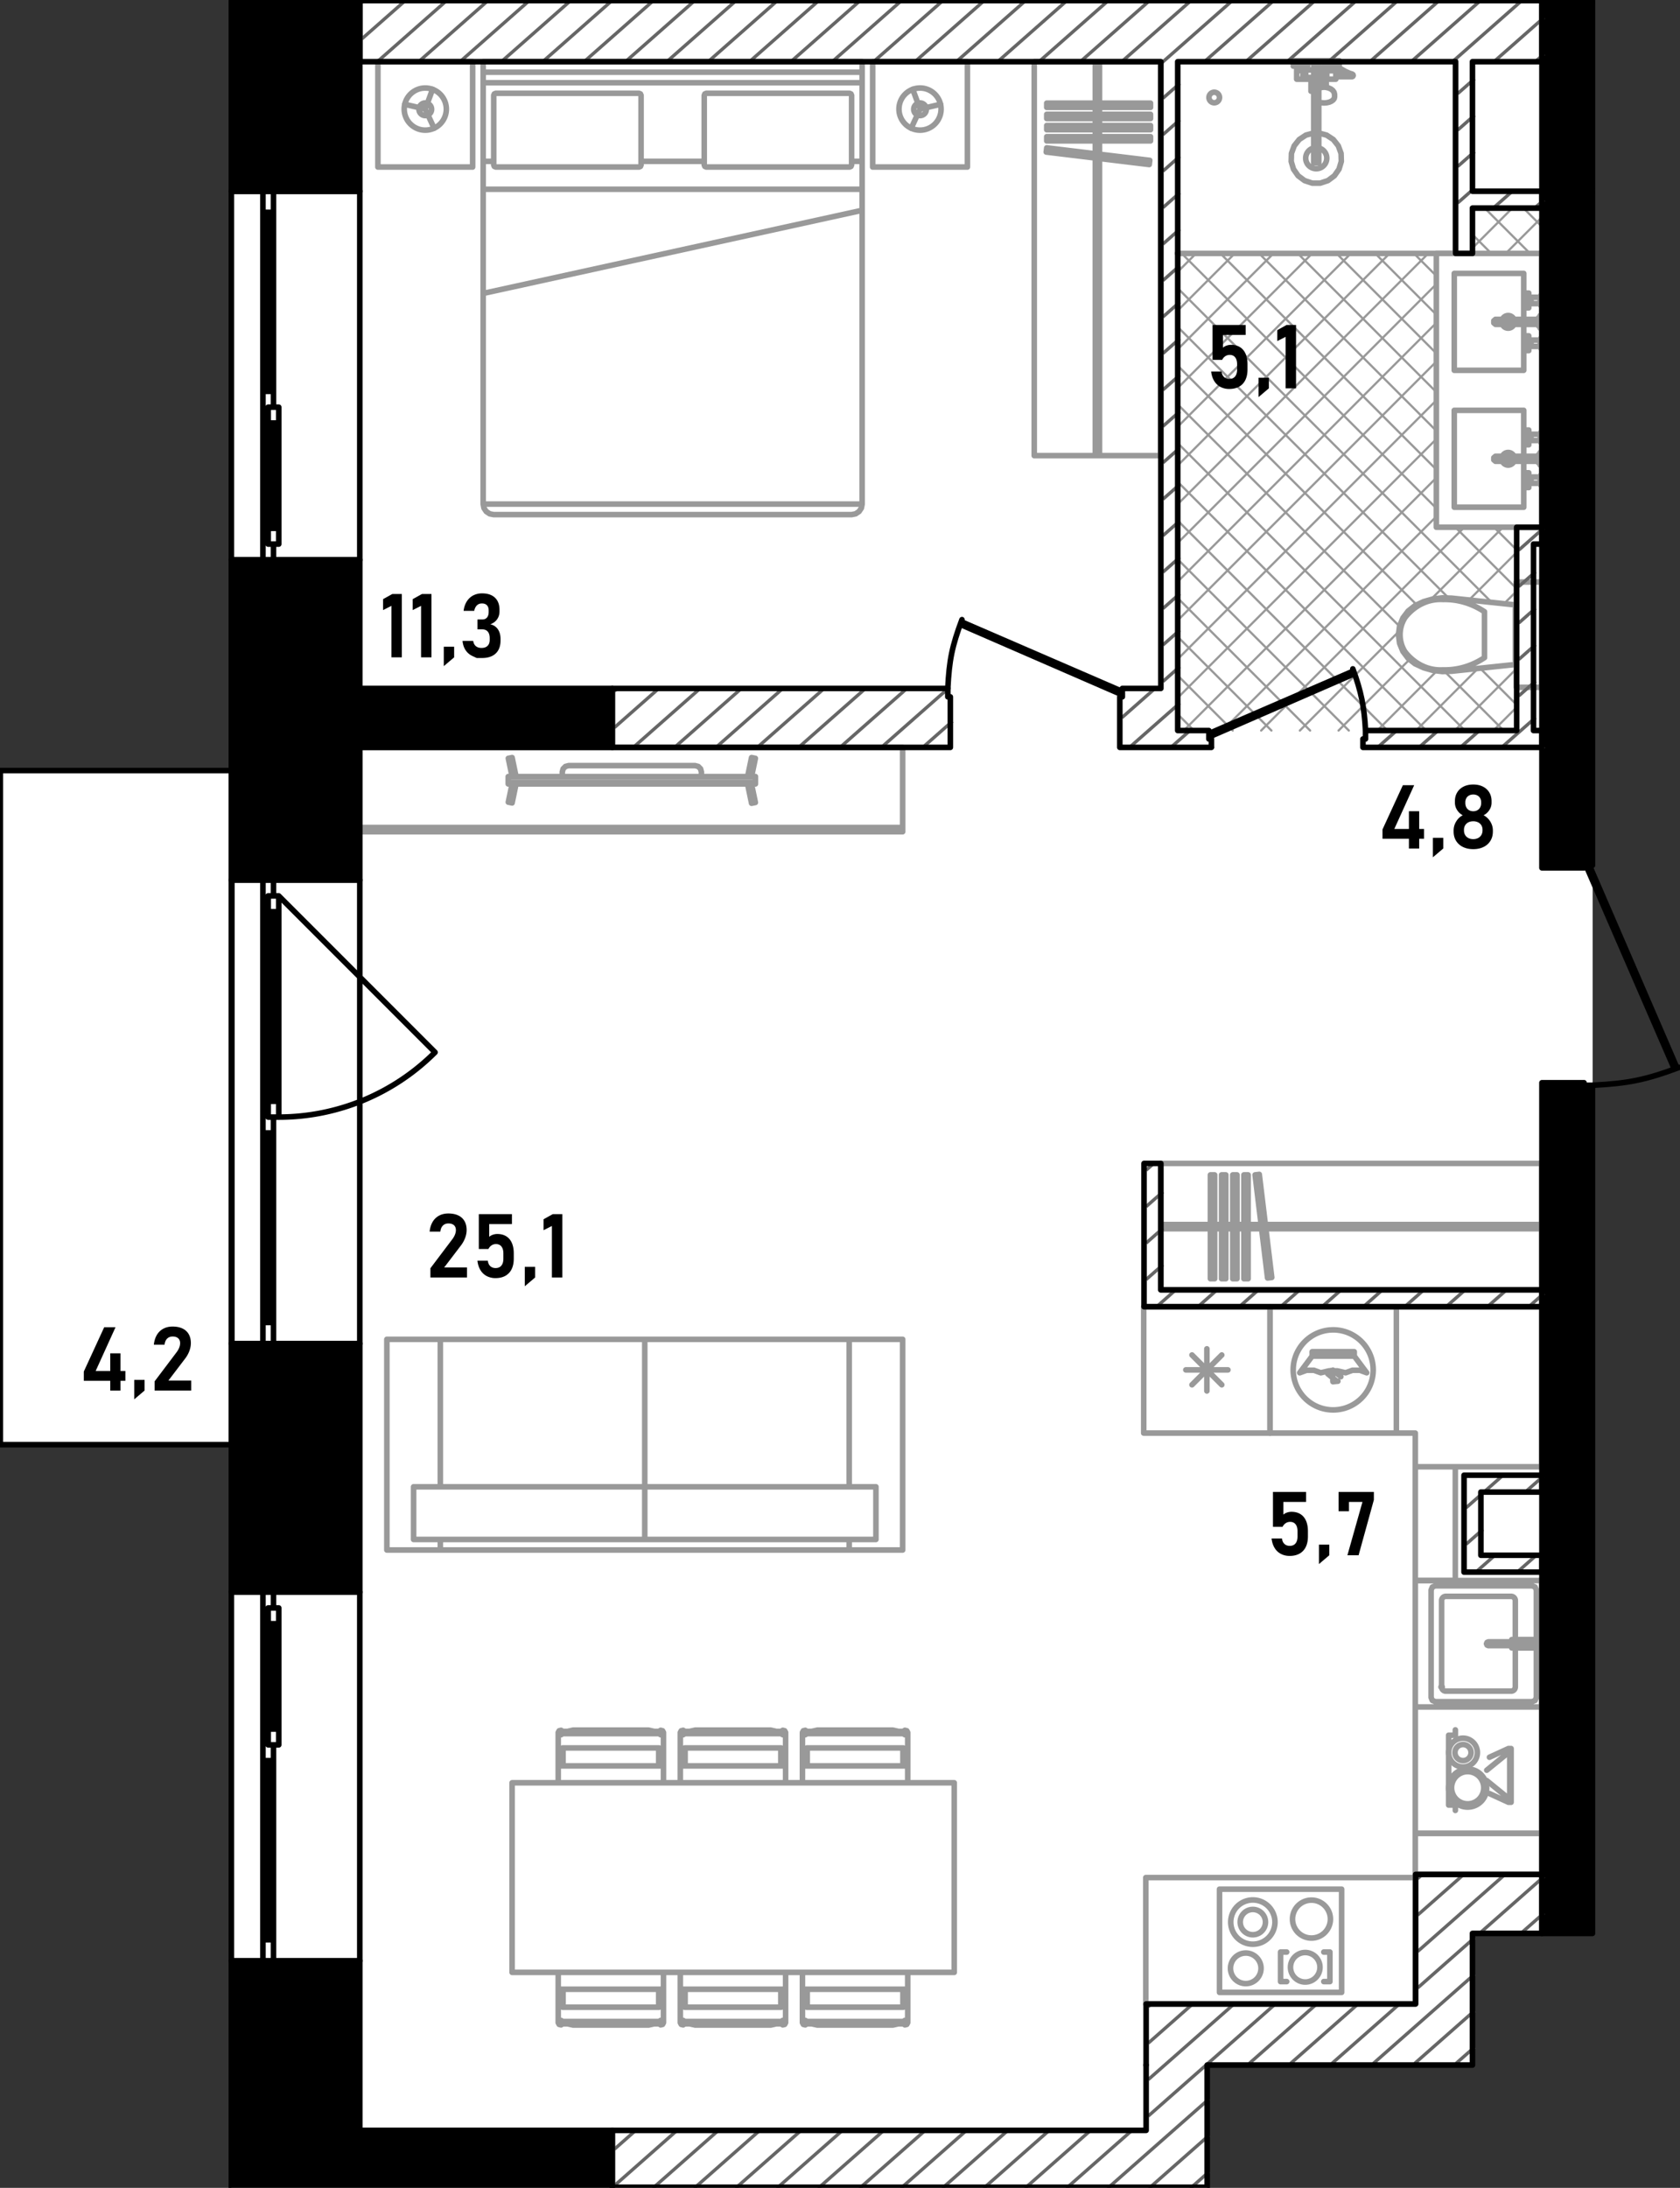 <svg version="1.1" id="_x31_46_1_" xmlns="http://www.w3.org/2000/svg" x="0" y="0" viewBox="0 0 301.525 392.439" xml:space="preserve"><rect x="0" y="0" width="301.525" height="392.439" fill="#333333" stroke="none"/><style>.st2{fill:none;stroke:#999;stroke-linecap:round;stroke-linejoin:round;stroke-miterlimit:3}.st2,.st4,.st5,.st7{fill-rule:evenodd;clip-rule:evenodd}.st5,.st7{fill:none}.st5{stroke-linecap:round;stroke-linejoin:round;stroke:#000;stroke-miterlimit:3}.st7{stroke:#666;stroke-width:.6;stroke-miterlimit:22.926}</style><path fill-rule="evenodd" clip-rule="evenodd" fill="#fff" d="M41.618.109v138.109H0v120.916h41.518v133.305h175.147v-22.025h47.609v-23.616h21.578V.109z"/><g id="mebel"><path d="M268.032 131.038l4.124-4.124m-11.071 4.124l11.071-11.071m-18.018 11.071l11.14-11.14m-18.087 11.14l10.703-10.702m12.051-12.051l2.211-2.211m-31.912 24.964l12.747-12.747m10.67-10.67l8.495-8.495m-38.858 31.912l17.775-17.775m5.711-5.712l12.977-12.978m-43.411 36.465l36.464-36.464m-43.41 36.464l38.393-38.394m-45.34 38.394l45.34-45.34m-46.477 39.529l46.477-46.477m-46.477 39.531l46.477-46.477m-46.477 39.53l46.477-46.478m-46.477 39.531l46.477-46.477m12.458-12.458l6.435-6.435M211.32 97.44l46.477-46.477m6.236-6.235l7.4-7.4M211.32 90.493l45.041-45.041m7.672-7.67l.453-.454M211.32 83.546l38.094-38.094M211.32 76.599l31.147-31.147M211.32 69.653l24.201-24.201M211.32 62.705l17.253-17.253M211.32 55.758l10.306-10.306m-10.306 3.359l3.359-3.359m-3.359-3.587h0m0-6.947h0m0-6.947h0m0-6.947h0m0-6.947h0m65.37 26.518l-3.267-3.267m1.177 8.124l-8.124-8.124m1.178 8.124l-3.621-3.622m-6.236 7.66l-4.038-4.038m4.038 10.986l-10.985-10.985m10.985 17.931l-17.932-17.932m-28.544-28.545h0m46.476 53.424l-24.879-24.879m-21.597-21.599h0m46.476 53.425l-31.825-31.826M211.321 30.8h0m60.835 67.783l-4.009-4.009m-10.35-10.35l-38.772-38.772m-7.704-7.705h0m60.835 67.783L261.2 94.574m-3.403-3.402l-45.719-45.719m-.757-.759h0m56.409 63.357l-56.41-56.41m60.836 67.783l-.228-.228m-11.92-11.921L211.32 58.588m60.836 67.783l-6.512-6.512m-11.37-11.37L211.32 65.535m58.556 65.503l-10.599-10.598m-8.084-8.085L211.32 72.482m51.609 58.556L211.32 79.429m44.662 51.609L211.32 86.376m37.715 44.662L211.32 93.323m30.768 37.715l-30.768-30.769m23.821 30.769l-23.821-23.821m16.875 23.821l-16.875-16.875m9.928 16.875l-9.928-9.928m2.981 9.928l-2.981-2.981" fill-rule="evenodd" clip-rule="evenodd" fill="none" stroke="#999" stroke-width=".4" stroke-linecap="round" stroke-linejoin="round" stroke-miterlimit="3"/><path class="st2" d="M211.32 45.452h49.877M261.198 45.452V10.878M218.877 17.49a.945.945 0 11-1.89 0 .945.945 0 011.89 0zM235.787 23.861l-1.397.372m-.001 0l-1.208.793m.001 0l-.898 1.133m0 0l-.496 1.357m0 0l-.043 1.446m-.001 0l.413 1.384m0 0l.829 1.185m.001 0l1.159.863m-.001 0l1.371.455m.001 0h1.446m-.001 0l1.372-.455m0 0l1.16-.863m.001 0l.828-1.185m0 0l.414-1.384m0 0l-.044-1.446m0 0l-.496-1.357m0 0l-.897-1.133m0 0l-1.209-.793m0 0l-1.397-.372m-.001 0v-5.538m0 0l.455.108m0 0l.49.037m.001 0l.488-.037m0 0l.456-.108m-.001 0l.392-.172m.001 0l.3-.225m-.001 0l.188-.261m.001 0l.065-.28m0 0v-.402m0 0l-.019-.121m0 0l-.064-.277m0 0l-.055-.104m0 0l-.181-.251m0 0l-.078-.07m-.001 0l-.274-.205m.001 0l-.357-.157m-.001 0l-.195-.051m0 0l-.25-.06m.001 0l-.019-.688m-.001 0l-.01-.796m0 0h1.728m0 0v-.435m0 0h2.872m.001 0l.16-.058m-.001 0l.083-.148m0 0l-.033-.167m.001 0l-.133-.105m0 0l-.486-.158m0 0l-.726-.315m0 0l-1.007-.574m-.001 0l-.73-.258m0 0v-.125m0 0h.605m.001 0v-.982m0 0h-2.57m0 0v.878m0 0l-.062.037m-.001 0l-.032.034m.001 0l-.026.041m0 0l-.278.673m0 0h-.697m-.001 0V11.18m0 0h1.058m.001 0v-.302m0 0h-3.023m0 0v.302m0 0h1.058m0 0v1.361m0 0h-1.436m0 0v.151m0 0h-.416m0 0v-.303m0 0h.152m-.001 0v-.529m0 0h.604m.001 0v-.982m0 0h-2.57m0 0v.982m0 0h.605m0 0v.529m0 0h.151m0 0v.303m0 0h-.151m0 0v1.511m0 0h2.57m-.001 0v2.154m0 0h.082m.001 0h.094m-.001 0h.123m0 0h.15m0 0h.042m.001 0v7.504M238.129 12.54h-.209m0 0l.14-.341m0 0l.325-.053m0 0l.008.001m0 .001v.242m0-.001h.152m0 0v.302m0 0h-.416m0 0v-.151M239.603 12.691v-.24m0 0l.677.239m0 0l.987.564m0 0l.053.022m0 0h-1.566m0 0v-.585m0 0h-.151M233.746 11.86v.529M233.066 11.86v.529M239.403 11.86h.351M238.545 12.389h.189M238.734 12.389h.68M239.414 12.389h.015M238.734 12.213v.176M239.414 12.384v.005M239.603 12.691h-1.058M237.251 14.203h-.558M239.754 13.277v.491M237.184 14.77h-.491M242.55 13.756l.076.012M238.4 11.652l-.047.002M238.57 11.685l-.17-.033M237.856 11.736l-.047.01M237.809 11.746l-.02.009M239.754 11.984l-.453-.16M239.301 11.824l-.731-.139M238.445 12.157l-.06-.011M242.55 13.756l-.512-.167M242.038 13.589l-.718-.312M239.344 11.841h-.001M238.353 11.655l-.498.082M236.695 16.258l-.002-.002M236.693 15.727l.002-.001M238.129 13.088v-.128M238.129 12.842v-.103M238.129 12.96v-.118M237.92 12.54h-.523M239.168 12.297l-.722-.14M239.603 12.451l-.436-.154M237.449 13.173v.001M237.54 13.129l-.091.044M237.638 13.114l-.098.015M237.736 13.129l-.098-.015M237.827 13.173l-.091-.044M237.827 13.173v.001M237.983 15.67l-.345-.026M237.638 15.644l-.345.026M238.054 15.687l-.071-.017M236.972 15.746l-.195.051M237.294 15.67l-.322.076M238.007 13.341l.009.062M236.777 15.798l-.083.037M237.222 15.687l.02-.688M237.26 13.403l.009-.062M237.269 13.341l.027-.058M237.296 13.283l.042-.05M237.338 13.233l.055-.038M237.393 13.195l.056-.021M237.449 13.174l.007-.002M237.457 13.171l.067-.008M237.525 13.163h.227M237.751 13.163l.07.008M237.82 13.171l.007.002M237.828 13.174l.055.021M237.884 13.195l.055.038M237.938 13.233l.042.05M237.98 13.283l.027.058M237.242 14.999l.019-1.596M238.025 14.203l-.009-.8M238.129 13.901h-.107M237.254 13.901h-.561M235.787 23.861v5.343M236.693 23.861v5.343M235.787 29.204h.906M232.726 11.86h1.36M232.877 12.389h1.058M232.877 12.691h1.058M234.351 12.691V13.9M238.129 13.901v-1.209M235.787 11.18h.906M235.787 12.54v3.816M236.693 18.323v-5.782M234.351 13.901h1.436M235.295 14.203h.491M235.295 14.77h.491M237.184 14.203v1.493M236.693 26.538a1.89 1.89 0 11-.907 0M234.351 13.817a.34.34 0 110-.589M257.164 120.248l-1.645-.469m.001 0l-1.552-.718m0 0l-1.23-.968m0-.001l-.943-1.248m-.001.001l-.593-1.448m0-.001l-.206-1.551m0 .001l.206-1.551m0-.001l.593-1.448m0 0l.943-1.248m.001 0l1.23-.968m0 0l1.552-.718m0 .001l1.645-.469m-.001-.001l1.697-.207m.001.001l1.71.059m-.001 0l11.585 1.223m0-.001v10.654m0 0l-11.585 1.223m0 .001l-1.71.059m.001-.001l-1.697-.207M266.435 109.729v4.116M266.435 113.845v4.117M251.281 113.845a5.743 5.743 0 01.887-3.063M252.168 110.782c1.723-2.217 4.238-3.413 6.83-3.248M258.998 107.534c2.609-.07 5.185.689 7.437 2.195M266.435 117.962c-2.252 1.505-4.828 2.266-7.437 2.195M258.998 120.157c-2.591.165-5.107-1.031-6.83-3.249M252.168 116.909a5.743 5.743 0 01-.887-3.063M272.156 109.198v9.295m0 0h-.189m0 0v-9.295m0 0h.189M272.156 123.292v-18.893M276.69 123.292v-18.893M272.156 123.292h4.534M272.156 104.399h4.534M64.523 149.185h97.488m0 0v-15.114m0 0H64.523m0 0v15.114M64.523 148.429h97.488M113.267 149.185v-.756M64.523 149.185v-.756M144.022 353.788v3.028m0 0h.859m0 0h17.175m0 0h.859m0 0v-3.028M162.915 360.244v-3.427m0 0h-.859m0 0v3.224m0-.001h.058m0 0l.293-.196m0 .001l.343.087m0 0l.165.312M162.114 362.602l.293-.196m0 .001l.343.086m0-.001l.165.313m0 0v-2.562m0 0l-.165-.312m0 .001l-.343-.087m0 0l-.293.196m0-.001h-17.291m0 0l-.293-.196m0 .001l-.343.087m0 0l-.165.312m0-.001v2.562m0 0l.165-.313m0 0l.343-.086m0 .001l.293.196m0-.001h17.291M144.022 360.244l.165-.312m0 0l.342-.087m0 0l.294.196m0-.001h.058m0 0v-3.224m0 .001h-.859m0 0v3.427M161.251 363.008h-15.566m0 0l1.005.227m0 0h13.556m0 0l1.005-.227M162.114 363.008l.293.196m0 0l.343-.086m0 0l.165-.313m0 0l-.165-.313m0 0l-.343-.086m0 0l-.293.196m0 0h-17.291m0 0l-.293-.196m0 0l-.343.086m0 0l-.165.313m0 0l.165.313m0 0l.343.086m0 0l.293-.196m0 0h17.291M122.105 353.788v3.028m0 0h.859m0 0h17.175m.001 0h.859m-.001 0v-3.028M140.998 360.244v-3.427m0 0h-.859m.001 0v3.224m0-.001h.058m-.001 0l.294-.196m.001.001l.342.087m-.001 0l.165.312M140.197 362.602l.294-.196m0 .001l.342.086m0-.001l.165.313m0 0v-2.562m0 0l-.165-.312m0 .001l-.342-.087m0 0l-.294.196m0-.001h-17.291m0 0l-.293-.196m0 .001l-.343.087m0 0l-.165.312m0-.001v2.562m0 0l.165-.313m0 0l.343-.086m0 .001l.293.196m0-.001h17.291M122.105 360.244l.165-.312m0 0l.342-.087m0 0l.294.196m.001-.001h.058m-.001 0v-3.224m0 .001h-.859m0 0v3.427M139.335 363.008h-15.566m0 0l1.005.227m0 0h13.556m0 0l1.005-.227M140.197 363.008l.294.196m0 0l.342-.086m0 0l.165-.313m0 0l-.165-.313m0 0l-.342-.086m0 0l-.294.196m0 0h-17.291m0 0l-.293-.196m0 0l-.343.086m0 0l-.165.313m0 0l.165.313m0 0l.343.086m0 0l.293-.196m0 0h17.291M144.022 319.78v-3.028m0 0h.859m0 0h17.175m0 0h.859m0 0v3.028M162.915 313.325v3.427m0 0h-.859m0 0v-3.224m0 0h.058m0 0l.293.196m0 0l.343-.087m0 0l.165-.312M162.114 310.966l.293.196m0 0l.343-.087m0 0l.165-.312m0 0v2.562m0 0l-.165.312m0 0l-.343.087m0 0l-.293-.196m0 0h-17.291m0 0l-.293.196m0 0l-.343-.087m0 0l-.165-.312m0 0v-2.562m0 0l.165.312m0 0l.343.087m0 0l.293-.196m0 0h17.291M144.022 313.325l.165.312m0 0l.342.087m0 0l.294-.196m0 0h.058m0 0v3.224m0 0h-.859m0 0v-3.427M161.251 310.561h-15.566m0 0l1.005-.227m0 0h13.556m0 0l1.005.227M162.114 310.561l.293-.196m0 0l.343.086m0 0l.165.313m0 0l-.165.312m0-.001l-.343.087m0 0l-.293-.196m0 0h-17.291m0 0l-.293.196m0 0l-.343-.087m0 0l-.165-.312m0 .001l.165-.313m0 0l.343-.086m0 0l.293.196m0 0h17.291M122.105 319.78v-3.028m0 0h.859m0 0h17.175m.001 0h.859m-.001 0v3.028M140.998 313.325v3.427m0 0h-.859m.001 0v-3.224m0 0h.058m-.001 0l.294.196m.001 0l.342-.087m-.001 0l.165-.312M140.197 310.966l.294.196m0 0l.342-.087m0 0l.165-.312m0 0v2.562m0 0l-.165.312m0 0l-.342.087m0 0l-.294-.196m0 0h-17.291m0 0l-.293.196m0 0l-.343-.087m0 0l-.165-.312m0 0v-2.562m0 0l.165.312m0 0l.343.087m0 0l.293-.196m0 0h17.291M122.105 313.325l.165.312m0 0l.342.087m0 0l.294-.196m.001 0h.058m-.001 0v3.224m0 0h-.859m0 0v-3.427M139.335 310.561h-15.566m0 0l1.005-.227m0 0h13.556m0 0l1.005.227M140.197 310.561l.294-.196m0 0l.342.086m0 0l.165.313m0 0l-.165.312m0-.001l-.342.087m0 0l-.294-.196m0 0h-17.291m0 0l-.293.196m0 0l-.343-.087m0 0l-.165-.312m0 .001l.165-.313m0 0l.343-.086m0 0l.293.196m0 0h17.291M119.082 353.788v3.028m0 0h-.859m0 0h-17.175m0 0h-.859m0 0v-3.028M100.189 360.244v-3.427m0 0h.859m0 0v3.224m0-.001h-.058m0 0l-.294-.196m0 .001l-.342.087m0 0l-.165.312M100.99 362.602l-.294-.196m0 .001l-.342.086m0-.001l-.165.313m0 0v-2.562m0 0l.165-.312m0 .001l.342-.087m0 0l.294.196m0-.001h17.291m0 0l.293-.196m0 .001l.343.087m0 0l.165.312m0-.001v2.562m0 0l-.165-.313m0 0l-.343-.086m0 .001l-.293.196m0-.001H100.99M119.082 360.244l-.165-.312m0 0l-.343-.087m0 0l-.293.196m0-.001h-.058m0 0v-3.224m0 .001h.859m0 0v3.427M101.853 363.008h15.565m0 0l-1.004.227m0 0h-13.556m-.001 0l-1.005-.227M100.99 363.008l-.294.196m0 0l-.342-.086m0 0l-.165-.313m0 0l.165-.313m0 0l.342-.086m0 0l.294.196m0 0h17.291m0 0l.293-.196m0 0l.343.086m0 0l.165.313m0 0l-.165.313m0 0l-.343.086m0 0l-.293-.196m0 0H100.99M119.082 319.78v-3.028m0 0h-.859m0 0h-17.175m0 0h-.859m0 0v3.028M100.189 313.325v3.427m0 0h.859m0 0v-3.224m0 0h-.058m0 0l-.294.196m0 0l-.342-.087m0 0l-.165-.312M100.99 310.966l-.294.196m0 0l-.342-.087m0 0l-.165-.312m0 0v2.562m0 0l.165.312m0 0l.342.087m0 0l.294-.196m0 0h17.291m0 0l.293.196m0 0l.343-.087m0 0l.165-.312m0 0v-2.562m0 0l-.165.312m0 0l-.343.087m0 0l-.293-.196m0 0H100.99M119.082 313.325l-.165.312m0 0l-.343.087m0 0l-.293-.196m0 0h-.058m0 0v3.224m0 0h.859m0 0v-3.427M101.853 310.561h15.565m0 0l-1.004-.227m0 0h-13.556m-.001 0l-1.005.227M100.99 310.561l-.294-.196m0 0l-.342.086m0 0l-.165.313m0 0l.165.312m0-.001l.342.087m0 0l.294-.196m0 0h17.291m0 0l.293.196m0 0l.343-.087m0 0l.165-.312m0 .001l-.165-.313m0 0l-.343-.086m0 0l-.293.196m0 0H100.99M91.914 319.781v34.008m0 0h79.352m0 0v-34.008m0 0H91.914M152.411 278.027v-1.89m0 0H79.03m0 0v1.89m0 0h73.381M152.411 240.24h-36.69m0 0v26.451m0 0h36.69m0 0V240.24M115.721 240.24h-36.69m0 0v26.451m0 0h36.69m0 0V240.24M79.03 240.24h-9.598m0 0v37.787m0 0h9.598m0 0v-1.89m0-9.446V240.24M162.009 240.24h-9.598m0 0v26.451m0 9.446v1.89m0 0h9.598m0 0V240.24M115.721 276.137v-9.446m0 0H74.232m0 0v9.446m0 0h41.489M115.721 276.137v-9.446m0 0h41.489m0 0v9.446m0 0h-41.489M227.946 257.056h-22.672m0 0v-22.672m0-.001h22.672m0 0v22.672M216.61 241.941v7.557M219.282 243.047l-5.344 5.344M220.389 245.719h-7.557M219.282 248.391l-5.344-5.344M256.852 304.477v-19.271m0 0l.221-.534m0 0l.535-.222m0 0h17.381m.001 0l.535.222m-.001 0l.221.534m.001 0v19.271m0 0l-.221.534m-.001 0l-.535.222m.001 0h-17.381m-.001 0l-.535-.222m0 0l-.221-.534M254.019 306.178v-22.672M276.69 306.178v-22.672M254.019 306.178h22.672M254.019 283.506h22.672M258.742 302.588v-15.493M259.498 286.339h11.714M271.967 287.095v15.493M271.211 303.343h-11.714M258.742 302.588h.108a.108.108 0 10-.216 0 .108.108 0 00.216 0h-.108zM258.742 287.095c0-.417.338-.756.755-.756M271.211 286.339c.417 0 .756.339.756.756M271.967 302.588a.756.756 0 01-.756.755M259.498 303.343a.755.755 0 01-.755-.755M267.135 295.181l-.24-.1m0 .001l-.099-.241m0 0l.1-.24m0 0l.24-.099m0-.001h7.477m0 0l.24.099m0 .001l.099.241m0 0l-.099.241m0 0l-.24.099m0-.001h-7.478M272.685 295.596v-.415m0 0h1.927m0 0l.24-.099m0 0l.1-.241m0 0l-.1-.24m0 0l-.24-.1m0 0h-1.927m0 0v-.414m0 0h2.456m0 0v1.509m0 0h-2.456M271.325 295.586v-.404m0 0h1.323m0 0v.404m0 0h-1.323M271.325 294.098h1.323m0 0v.404m0-.001h-1.323m0 0v-.404M254.019 328.849v-22.672M276.69 328.849v-22.672M254.019 328.849h22.672M254.019 306.178h22.672M218.877 338.863h21.916m0 0v18.515m0 0h-21.916m0 0v-18.515M229.835 350.142v5.3M229.835 355.441h1.096M229.835 350.142h1.096M238.689 350.142v5.3M237.594 355.441h1.096M237.594 350.142h1.096M226.329 353.008a2.74 2.74 0 11-5.479.001 2.74 2.74 0 015.479-.001zM228.828 344.769a3.968 3.968 0 11-7.936 0 3.968 3.968 0 017.936 0z"/><path class="st2" d="M227.127 344.769a2.267 2.267 0 11-4.534 0 2.267 2.267 0 014.534 0zM236.908 352.823a2.646 2.646 0 11-5.291-.001 2.646 2.646 0 015.291.001zM238.781 344.232a3.401 3.401 0 11-6.803 0 3.401 3.401 0 016.803 0zM205.652 336.784h48.366M205.652 359.457h48.366M205.652 336.784v22.673M254.019 336.784v22.673M257.797 94.575V45.451M276.69 94.575V45.451M257.797 45.452h18.893M257.797 94.575h18.893M261.009 90.985V73.603M261.009 73.603h12.469M273.478 73.603v8.237m0 .907v8.238M273.478 90.985h-12.469M261.009 66.423V49.042M261.009 49.042h12.469M273.478 49.042v8.237m0 .907v8.237M273.478 66.423h-12.469M271.725 82.747a1.134 1.134 0 01-2.079 0h2.079zm-2.078-.907a1.133 1.133 0 012.077 0h-2.077zM271.725 58.186a1.134 1.134 0 01-2.079 0h2.079zm-2.078-.907a1.135 1.135 0 012.079 0h-2.079zM276.162 81.84v.907m0 0h-7.749m0 0l-.3-.256m-.001 0v-.395m0 0l.3-.256m.001 0h7.749M276.162 83.05v-1.512m0 0h.264m0 0v1.512m0 0h-.264M276.426 83.427V81.16m0 0h.265m0 0v2.267m0 0h-.265M274.801 85.562h1.625m0 0v-.094m0 0h.132m0 0v-.284m0 0h.132m0 0v1.89m0 0h-.132m0 0v-.283m0 0h-.132m0 0v-.095m0 0h-1.625m0 0v-.322m0 0h-.416m0 0v1.078m0 0h-.491m0 0v-2.645m0 0h.491m0 0v1.076m0 0h.416m0 0v-.321M274.801 79.025h1.625m0 0v.094m0 0h.132m0 0v.283m0 0h.132m0 0v-1.889m0 0h-.132m0 0v.284m0 0h-.132m0 0v.094m0 0h-1.625m0 0v.322m0 0h-.416m0 0v-1.077m0 0h-.491m0 0v2.644m0 0h.491m0 0v-1.076m0 0h.416m0 0v.321M276.162 57.279v.907m0 0h-7.749m0 0l-.3-.256m-.001 0v-.395m0 0l.3-.256m.001 0h7.749M276.162 58.489v-1.512m0 0h.264m0 0v1.512m0 0h-.264M276.426 58.866v-2.267m0 0h.265m0 0v2.267m0 0h-.265M274.801 61.001h1.625m0 0v-.095m0 0h.132m0 0v-.283m0 0h.132m0 0v1.889m0 0h-.132m0 0v-.283m0 0h-.132m0 0v-.095m0 0h-1.625m0 0v-.321m0 0h-.416m0 0v1.077m0 0h-.491m0 0v-2.645m0 0h.491m0 0v1.077m0 0h.416m0 0v-.321M274.801 54.464h1.625m0 0v.094m0 0h.132m0 0v.284m0 0h.132m0 0v-1.89m0 0h-.132m0 0v.284m0 0h-.132m0 0v.094m0 0h-1.625m0 0v.322m0 0h-.416m0 0v-1.078m0 0h-.491m0 0v2.645m0 0h.491m0 0v-1.076m0 0h.416m0 0v.321M274.385 86.374l-.072-.072M274.385 85.883l-.072.072M274.801 86.374v-.491M276.426 86.696v-1.134M276.558 85.468v1.323M274.385 78.213l-.072.072M274.385 78.704l-.072-.072M274.801 78.213v.491M276.426 77.892v1.134M276.558 79.119v-1.322M274.385 61.813l-.072-.072M274.385 61.322l-.072.072M274.801 61.813v-.491M276.426 62.135v-1.133M276.558 60.907v1.322M274.385 53.652l-.072.072M274.385 54.143l-.072-.072M274.801 53.652v.491M276.426 53.33v1.135M276.558 54.558v-1.321M274.385 86.129a.246.246 0 11-.491-.001.246.246 0 01.491.001zM274.385 78.458a.246.246 0 11-.492 0 .246.246 0 01.492 0zM274.385 61.568a.246.246 0 11-.492 0 .246.246 0 01.492 0zM274.385 53.897a.246.246 0 11-.492 0 .246.246 0 01.492 0zM246.461 245.719a7.18 7.18 0 11-14.36 0 7.18 7.18 0 0114.36 0zM266.825 320.67a3.413 3.413 0 11-6.825-.001 3.413 3.413 0 016.825.001z"/><path class="st2" d="M266.304 320.67a2.89 2.89 0 11-5.78 0 2.89 2.89 0 015.78 0zM265.161 314.362a2.58 2.58 0 11-5.16-.001 2.58 2.58 0 015.16.001z"/><path class="st2" d="M264.026 314.362a1.444 1.444 0 11-2.889.001 1.444 1.444 0 012.889-.001zM168.905 19.569a3.779 3.779 0 11-7.558-.002 3.779 3.779 0 017.558.002z"/><path class="st2" d="M166.26 19.569a1.133 1.133 0 11-2.265 0 1.133 1.133 0 012.265 0zM80.107 19.569a3.779 3.779 0 11-7.558-.002 3.779 3.779 0 017.558.002z"/><path class="st2" d="M77.462 19.569a1.134 1.134 0 11-2.267-.001 1.134 1.134 0 012.267.001zM154.735 90.418H86.719m0 0V14.845m0 0h68.016m0 0v75.572M152.846 92.307H88.61m0 0l-.723-.144m0 0l-.613-.41m0 0l-.41-.612m0 0l-.144-.724m0 0h68.016m0 0l-.144.724m0 0l-.41.612m0 0l-.613.41m0 0l-.723.144M154.735 11.067H86.719m0 0v3.778m0 0h68.016m0 0v-3.778M86.72 11.067h68.016m0 0v1.889m0 0H86.72m0 0v-1.889M84.83 11.067H67.827m0 0V29.96m0 0H84.83m0 0V11.067M156.624 11.067h17.004m.001 0V29.96m0 0h-17.004m-.001 0V11.067M114.682 16.734H88.987m0 0l-.267.111m0 0l-.11.267m0 0v12.47m0 0l.11.267m0 0l.267.111m0 0h25.695m0 0l.267-.111m0 0l.111-.267m-.001 0v-12.47m0 0l-.111-.267m.001 0l-.267-.111M126.773 16.734h25.694m0 0l.267.111m0 0l.111.267m0 0v12.47m0 0l-.111.267m0 0l-.267.111m0 0h-25.694m0 0l-.268-.111m0 0l-.11-.267m0 0v-12.47m0 0l.11-.267m0 0l.268-.111M154.735 28.936h-1.89M126.395 28.936h-11.336M88.609 28.936h-1.89M154.735 33.946H86.719m0 0v18.686m0 0l68.016-14.908m0 0v-3.778M208.297 11.067h-22.672m0 0v70.66m0 0h22.672m0 0v-70.66M196.584 81.727h.755m-.001 0v-70.66m0 0h-.755m.001 0v70.66M206.493 18.503h-18.626m0 0v.756m0 0h18.626m0 0v-.756M206.493 20.508h-18.626m0 0v.756m0 0h18.626m0 0v-.756M206.493 22.513h-18.626m0 0v.756m0 0h18.626m0 0v-.756M206.493 24.517h-18.626m0 0v.756m0 0h18.626m0 0v-.756M206.358 28.763l-18.491-2.241m0 0l-.091.75m0 0l18.491 2.241m0 0l.091-.75M135.587 140.316v-1.02m0 0H91.218m0 0v1.02m0 0h44.369M134.182 139.296l.71-3.41m.001 0l.68.141m0 0l-.68 3.269m0 0h-.71M125.886 139.296v-.832m0 0l-.152-.567m0 0l-.415-.414m0 0l-.567-.153m0 0h-22.699m0 0l-.566.153m0 0l-.415.414m0 0l-.153.567m0 0v.832m0 0h24.967M134.182 140.673l.71 3.41m.001 0l.68-.141m0 0l-.68-3.269m0 0h-.71M92.622 139.296l-.71-3.41m0 0l-.68.141m0 0l.68 3.269m0 0h.71M92.622 140.614l-.71 3.41m0 0l-.68-.141m0 0l.68-3.269m0 0h.71M135.587 140.614v-.298m0 0H91.218m0 0v.298m0 0h44.369M208.297 231.361v-22.672m0 0h68.393m0 0v22.672m0 0h-68.393M276.69 219.647v.756m0 0h-68.393m0 0v-.756m0 0h68.393M217.246 229.368v-18.626m0 0h.756m0 0v18.626m0 0h-.756M219.25 229.368v-18.626m0 0h.755m0 0v18.626m0 0h-.755M221.255 229.368v-18.626m0 0h.755m0 0v18.626m0 0h-.755M223.259 229.368v-18.626m0 0h.756m0 0v18.626m0 0h-.756M227.505 229.233l-2.241-18.491m0 0l.75-.091m0 0l2.241 18.491m0 0l-.75.091M254.019 263.101h22.672m0 0v-28.717m0 0h-26.072m0 0v22.672m0 0h3.4m0 0v6.045M261.198 283.506h-7.179m0 0v-20.405m0 0h7.179m0 0v20.405M233.274 246.235l1.233-.449m0 0h1.312m0 0l1.233.449m0 0l1.474-.342m0 0h1.512m0 0l1.473.342m0 0l1.235-.45m0 0h1.314m0 0l1.234.45m0 0l-2.231-2.987m0 0h-7.558m0 0l-2.231 2.987M235.505 242.986h7.557m0 0v.262m0 0h-7.557m0 0v-.262M235.505 242.463h7.557m0 0v.262m0 0h-7.557m0 0v-.262M240.125 247.751l-.891.085m0 0l-.022-.226m0 0l.477-.046m0 0l-1.383-1.142m0 0l.126-.152m.001 0l.642.53m0 0l.067-.082m-.001 0l-.74-.61m0 0l.121-.147m0 0l.74.611m.001 0l.08-.097m-.001 0l-.601-.497m.001 0l.107-.13m-.001 0l.602.496m0 0l.08-.097m0 0l-.414-.342m.001 0l.115-.14m-.001 0l1.422 1.174M227.946 257.056h22.672m0 0v-22.672m0-.001h-22.672m0 0v22.672M261.206 324.739v-.963m0 0h-1.205m0 0v-12.524m0 0h1.205m0 0v-.964M270.732 323.275l-.103-.047m-.103-.047l-.104-.048m-.102-.046l-.104-.047m-.103-.048l-.103-.047m-.103-.047l-.103-.047m-.103-.048l-.103-.047m-.103-.047l-.103-.047m-.103-.047l-.103-.048m-.103-.046l-.103-.047m-.103-.048l-.103-.047m-.104-.047l-.103-.047m-.103-.047l-.103-.047m-.103-.048l-.103-.047m-.103-.047l-.104-.047m-.102-.047l-.104-.047m-.103-.048l-.103-.047m-.103-.047l-.103-.047M270.732 313.641l-.103.047m-.103.048l-.104.047m-.102.046l-.104.048m-.103.047l-.103.047m-.103.047l-.103.047m-.103.048l-.103.047m-.103.047l-.103.047m-.103.047l-.103.048m-.103.047l-.103.047m-.103.047l-.103.047m-.104.047l-.103.047m-.103.048l-.103.047m-.103.047l-.103.047m-.103.047l-.104.047m-.102.047l-.104.048m-.103.047l-.103.047m-.103.047l-.103.048M270.732 323.275v-.078m0-.113v-.114m0-.113v-.113m0-.114v-.077m0 0l-.051-.042m-.089-.072l-.088-.071m-.087-.072l-.088-.071m-.088-.072l-.089-.071m-.087-.071l-.088-.072m-.088-.071l-.089-.072m-.088-.071l-.087-.072m-.088-.071l-.089-.072m-.088-.071l-.087-.072m-.088-.071l-.089-.071m-.088-.072l-.088-.071m-.087-.072l-.088-.071m-.089-.072l-.088-.071m-.088-.071l-.088-.072m-.088-.071l-.088-.072m-.088-.071l-.087-.072m-.089-.071l-.088-.072m-.088-.071l-.088-.071m-.088-.072l-.088-.071m-.088-.072l-.088-.071m-.087-.072l-.089-.071m-.088-.071l-.088-.072m-.088-.071l-.051-.042M270.732 313.641v.078m0 .113v.114m0 .113v.113m0 .114v.078m0 0l-.051.042m-.089.071l-.088.071m-.087.072l-.088.071m-.088.072l-.089.071m-.087.072l-.088.071m-.088.072l-.089.071m-.088.071l-.087.072m-.088.071l-.089.072m-.088.071l-.087.072m-.088.071l-.089.071m-.088.072l-.088.071m-.087.072l-.088.071m-.089.072l-.088.071m-.088.072l-.088.071m-.088.071l-.088.072m-.088.071l-.087.072m-.089.071l-.088.072m-.088.071l-.088.071m-.088.072l-.088.071m-.088.072l-.088.071m-.087.072l-.089.072m-.088.071l-.088.072m-.088.071l-.051.041M271.211 313.641v9.634m0 0h-.479m0 0v-.722m0 0h.238m0 0v-8.189m0 0h-.238m0 0v-.723m0 0h.479M254.019 328.849h22.672m0 0v7.368m0 .001h-22.672m0 0v-7.368M168.806 18.708l-3.679.86m0 0l-1.584 3.431m0 0l1.584-3.431m0 0l-1.306-3.546M72.649 18.708l3.679.86m0 0l1.584 3.431m0 0l-1.584-3.431m0 0l1.306-3.546"/></g><g id="walls"><path d="M301.367 191.464c-6.023 2.248-9.133 2.874-15.554 3.202" fill="none" stroke="#000" stroke-linecap="round" stroke-linejoin="round" stroke-miterlimit="3"/><path class="st4" d="M301.471 191.426l-15.658-36.21h-1.512v.454l15.783 36.355z"/><path class="st5" d="M172.652 111.146c-1.785 4.783-2.281 7.237-2.54 12.336"/><path class="st4" d="M172.685 111.048l-.6 1.388 28.897 12.556h.454v-1.51z"/><g><path class="st5" d="M242.802 119.975c1.495 3.997 2.064 6.874 2.278 11.064"/><path class="st4" d="M242.77 119.879l-25.804 11.159v1.511h.453l25.951-11.282z"/></g><g><path class="st5" d="M49.082 285.584h15.492M41.525 285.584h5.668M47.193 285.584h1.89M49.082 351.71h15.492M41.525 351.71h5.668M47.193 351.71h1.89M41.525 351.71v-66.126M64.574 351.71v-66.126M49.082 351.71v-3.779M49.082 347.931h-1.89M47.193 347.931v3.779M47.193 313.924v1.889M47.193 315.813h1.89M49.082 315.813v-1.889M48.137 347.931v-32.117M49.082 347.931v-32.117M47.193 315.813v32.118M49.082 313.924v-.945M49.082 312.979h-.945M48.137 312.979v-.944M48.137 312.035h-.945M47.193 312.035v1.889M47.193 285.584v3.779M47.193 289.363h.944M48.137 289.363v-.945M48.137 288.418h.945M49.082 288.418v-2.834M47.193 289.363v22.672M50.027 310.145v-18.893M50.027 312.979v-2.834M50.027 310.145h-1.89M48.137 310.145v2.834M48.137 312.979h1.89M48.137 288.418v2.834M48.137 291.252h1.89M50.027 291.252v-2.834M50.027 288.418h-1.89M48.137 291.252v18.893M50.027 310.145v-18.893M49.082 310.145v-18.893M47.193 351.71h1.89M47.193 351.71h1.89M41.525 351.71h5.668M49.082 351.71h15.492M47.193 285.584h1.89M47.193 285.584h1.89M41.525 285.584h5.668M49.082 285.584h15.492M41.525 285.584h23.049"/><g><path class="st5" d="M49.082 157.867h15.492M41.525 157.867h5.668M47.193 157.867h1.89M49.082 240.996h15.492M41.525 240.996h5.668M47.193 240.996h1.89M41.525 240.996v-83.129M64.574 240.996v-83.129M49.082 240.996v-3.779M49.082 237.218h-1.89M47.193 237.218v3.778M47.193 201.321v1.889M47.193 203.21h1.89M49.082 203.21v-1.889M48.137 237.218v-34.007M49.082 237.218v-34.007M47.193 203.21v34.007M49.082 201.321v-.945M49.082 200.376h-.945M48.137 200.376v-.945M48.137 199.431h-.945M47.193 199.431v1.89M47.193 157.867v3.778M47.193 161.645h.944M48.137 161.645v-.945M48.137 160.7h.945M49.082 160.7v-2.833M50.027 160.7l28.055 28.055M47.193 161.645v37.786M50.027 197.542v-34.008M50.027 200.376v-2.834M50.027 197.542h-1.89M48.137 197.542v2.834M48.137 200.376h1.89M48.137 160.7v2.834M48.137 163.534h1.89M50.027 163.534V160.7M50.027 160.7h-1.89M48.137 163.534v34.008M50.027 197.542v-34.008M49.082 197.542v-34.008M78.081 188.756a39.677 39.677 0 01-28.055 11.621M47.193 240.996h1.89M47.193 240.996h1.89M41.525 240.996h5.668M49.082 240.996h15.492M47.193 157.867h1.89M47.193 157.867h1.89M41.525 157.867h5.668M49.082 157.867h15.492"/></g><g><path class="st5" d="M49.082 100.431h15.492M41.525 100.431h5.668M47.193 100.431h1.89M49.082 34.305h15.492M41.525 34.305h5.668M47.193 34.305h1.89M41.525 34.305v66.126M64.574 34.305v66.126M49.082 34.305v3.779M49.082 38.084h-1.89M47.193 38.084v-3.779M47.193 72.092v-1.889M47.193 70.203h1.89M49.082 70.203v1.889M48.137 38.084v32.118M49.082 38.084v32.118M47.193 70.203V38.084M49.082 72.092v.945M49.082 73.036h-.945M48.137 73.036v.945M48.137 73.981h-.945M47.193 73.981v-1.89M47.193 100.431v-3.778M47.193 96.653h.944M48.137 96.653v.944M48.137 97.597h.945M49.082 97.597v2.834M47.193 96.653V73.981M50.027 75.87v18.893M50.027 73.036v2.834M50.027 75.87h-1.89M48.137 75.87v-2.834M48.137 73.036h1.89M48.137 97.597v-2.834M48.137 94.763h1.89M50.027 94.763v2.834M50.027 97.597h-1.89M48.137 94.763V75.87M50.027 75.87v18.893M49.082 75.87v18.893M47.193 34.305h1.89M47.193 34.305h1.89M41.525 34.305h5.668M49.082 34.305h15.492M47.193 100.431h1.89M47.193 100.431h1.89M41.525 100.431h5.668M49.082 100.431h15.492M41.525 34.305h23.049"/></g><path class="st5" d="M41.618 259.134H.054m0 0V138.218m0 0h41.564m0 0v120.916"/><path d="M41.525 392.33v-40.62h23.05v30.418h45.319v10.202H41.525h0zM285.813.108h-9.068V155.67h7.557v-.454h1.511V.108h0zm-80.107 370.306h0zm71.039-34.197V194.212h7.557v.453h1.511v152.133h-9.068v-10.581h0zM41.525.108v34.197h23.05V.108h-23.05 0zm68.369 123.373h-45.32v-23.05h-23.05v57.435h23.05v-23.805h45.319v-10.58h.001zM41.525 240.996h23.05v44.588h-23.05v-44.588z" fill-rule="evenodd" clip-rule="evenodd" stroke="#000" stroke-linecap="round" stroke-linejoin="round" stroke-miterlimit="3"/></g><g><path class="st7" d="M65.117.28l-.17.15M72.547.28l-7.6 6.69M79.967.28l-12.44 10.96M87.387.28l-12.44 10.96M94.807.28l-12.44 10.96M102.227.28l-12.44 10.96M109.647.28l-12.44 10.96M117.077.28l-12.44 10.96M124.497.28l-12.44 10.96M131.917.28l-12.44 10.96M139.337.28l-12.44 10.96M146.757.28l-12.44 10.96M154.187.28l-12.44 10.96M161.607.28l-12.44 10.96M169.037.28l-12.45 10.96M176.457.28l-12.44 10.96M183.877.28l-12.44 10.96M191.297.28l-12.44 10.96M198.717.28l-12.44 10.96M206.137.28l-12.44 10.96M213.567.28l-12.44 10.96M220.987.28l-12.44 10.96M211.747 14.96l-3.02 2.66M228.407.28l-12.44 10.96M211.747 21.49l-3.02 2.66M235.827.28l-12.44 10.96M211.747 28.03l-3.02 2.66M243.247.28l-12.44 10.96M211.747 34.57l-3.02 2.67M110.617 123.66l-.35.31M250.677.28l-12.44 10.96M211.747 41.11l-3.02 2.66M118.047 123.66l-7.78 6.85M258.097.28l-12.44 10.96M211.747 47.65l-3.02 2.66M125.467 123.66l-12.01 10.58M265.517.28l-12.44 10.96M211.747 54.18l-3.02 2.66M132.877 123.66l-12.01 10.58M272.937.28l-12.44 10.96M211.747 60.73l-3.02 2.66M140.307 123.66l-12.01 10.58M277.117 3.14l-9.19 8.1M264.647 14.13l-3.02 2.66M277.117 9.68l-1.77 1.56M211.747 67.27l-3.02 2.66M147.727 123.66l-12.01 10.58M264.647 20.66l-3.02 2.67M211.747 73.8l-3.02 2.66M155.147 123.66l-12.01 10.58M264.647 27.2l-3.02 2.66M211.747 80.34l-3.02 2.66M162.577 123.66l-12.01 10.58M264.647 33.74l-3.02 2.66M211.747 86.88l-3.02 2.66M169.997 123.66l-12.01 10.58M271.237 34.48l-3.43 3.02M277.117 35.84l-1.89 1.66M170.937 129.37l-5.52 4.87M211.747 93.42l-3.02 2.66M211.747 99.96l-3.02 2.66M211.747 106.49l-3.02 2.66M211.747 113.03l-3.02 2.66M207.107 123.66l-5.75 5.07M211.747 119.57l-3.02 2.67M211.747 126.11l-9.23 8.13M213.387 131.21l-3.44 3.03M217.797 133.86l-.44.38M277.027 94.75l-4.44 3.92M275.607 102.54l-3.02 2.67M250.487 131.21l-3.44 3.03M275.607 109.08l-3.02 2.67M275.607 115.62l-3.02 2.67M257.917 131.21l-3.44 3.03M265.337 131.21l-3.44 3.03M275.607 122.16l-3.02 2.67M275.607 128.7l-6.29 5.54M277.117 133.91l-.38.33M206.877 208.86l-1.17 1.03M208.727 213.77l-3.02 2.66M208.727 220.31l-3.02 2.66M208.727 226.85l-3.02 2.66M210.817 231.54l-3.42 3.02M218.237 231.54l-3.42 3.02M225.667 231.54l-3.43 3.02M233.087 231.54l-3.43 3.02M240.517 231.54l-3.43 3.02M247.927 231.54l-3.42 3.02M255.357 231.54l-3.43 3.02M262.777 231.54l-3.43 3.02M270.197 231.54l-3.43 3.02M277.117 231.98l-2.92 2.58M113.907 382.3l-3.64 3.21M121.327 382.3l-11.06 9.75M128.747 382.3l-11.59 10.21M269.567 264.79l-6.43 5.66M136.177 382.3l-11.59 10.21M276.987 264.79l-3.43 3.02M143.597 382.3l-11.59 10.21M266.167 274.32l-3.03 2.67M151.017 382.3l-11.59 10.21M268.107 279.15l-3.43 3.02M275.537 279.15l-3.43 3.02M158.437 382.3l-11.59 10.21M165.867 382.3l-11.59 10.21M173.277 382.3l-11.59 10.21M206.437 359.63l-.35.31M180.707 382.3l-11.59 10.21M188.127 382.3l-11.59 10.21M213.857 359.63l-7.77 6.85M195.547 382.3l-11.59 10.21M221.287 359.63l-15.2 13.39M255.087 336.39l-.64.57M202.977 382.3l-11.59 10.21M228.707 359.63l-22.62 19.93M236.127 359.63l-12.44 10.96M217.037 376.45l-18.23 16.06M262.517 336.39l-8.07 7.11M243.547 359.63l-12.44 10.96M217.037 382.98l-10.81 9.53M269.927 336.39l-15.48 13.64M250.977 359.63l-12.45 10.96M217.037 389.52l-3.39 2.99M277.117 336.6l-11.77 10.37M264.647 347.58l-10.2 8.99M277.117 343.14l-4.35 3.83M264.647 354.12l-18.69 16.47M264.647 360.66l-11.27 9.93M264.647 367.2l-3.85 3.39"/></g><path d="M246.137 131.038h26.073l-.001-36.464h4.535v3.023h-1.512v33.441h1.512v3.023h-32.118v-1.512h.453v-1.511h1.058zm7.936 239.376h-37.408v21.916H109.894v-10.202h95.813v-22.672h48.367v-23.239h22.672v10.581h-12.47v23.616h-10.203 0zM109.894 123.481v10.58h60.671v-9.069h-.453v-1.511h-60.218 0zM276.745.108v10.958h-12.47v23.239h12.47v3.023h-12.47v8.124h-3.022V11.066h-49.878v119.972h5.592v1.511h.453v1.512h-16.437v-9.069h.454v-1.511h6.915V11.066H64.574V.108h212.171zM205.329 231.36v-22.671h3.023v22.671h68.393v3.023h-71.416v-3.023h0zm57.435 33.252h13.981v3.023h-10.958v11.336h10.958v3.023h-13.981v-17.382z" fill-rule="evenodd" clip-rule="evenodd" fill="none" stroke="#000" stroke-linecap="round" stroke-linejoin="round" stroke-miterlimit="22.926"/></g><g id="sizes_5_"><path d="M15.044 246.009l3.656-7.938h2.031l-3.563 7.844h5.336v1.766h-7.461v-1.672zm4.742-3.265h1.844v6.688h-1.844v-6.688zM24.091 247.517h1.859v1.906l-1.859 1.578v-3.484zM27.755 247.767l3.93-5.203c.203-.266.361-.54.473-.824a2.17 2.17 0 00.168-.793v-.016c0-.38-.115-.675-.348-.883-.231-.208-.561-.313-.988-.313-.411 0-.743.126-.996.379-.252.253-.404.61-.457 1.074v.008h-1.922v-.008c.073-.683.256-1.266.547-1.75a2.964 2.964 0 011.156-1.109c.479-.255 1.031-.383 1.656-.383.693 0 1.284.116 1.773.348.49.231.863.569 1.121 1.012s.387.977.387 1.602v.008c0 .458-.087.923-.262 1.395a5.193 5.193 0 01-.723 1.324l-3.047 4h4.094v1.789h-6.563v-1.657zM77.251 227.485l3.93-5.203c.203-.266.36-.54.473-.824.111-.283.168-.548.168-.793v-.016c0-.38-.116-.674-.348-.883-.232-.208-.562-.313-.988-.313-.412 0-.744.127-.996.379-.253.253-.405.611-.457 1.074v.008H77.11v-.008c.072-.682.255-1.266.547-1.75a2.95 2.95 0 011.156-1.109c.479-.255 1.031-.383 1.656-.383.692 0 1.283.116 1.773.348a2.5 2.5 0 011.121 1.012c.258.443.387.977.387 1.602v.008c0 .459-.088.924-.262 1.395a5.255 5.255 0 01-.723 1.324l-3.047 4h4.094v1.789h-6.563v-1.657zM87.356 228.891a2.852 2.852 0 01-1.129-1.074c-.287-.471-.467-1.032-.539-1.684v-.008h1.867v.008c.047.417.192.741.438.973.244.232.564.348.961.348.442 0 .785-.146 1.027-.438.242-.291.363-.705.363-1.242v-.953c0-.531-.116-.942-.348-1.234-.232-.291-.559-.438-.98-.438-.292 0-.557.078-.793.234a1.589 1.589 0 00-.559.656h-1.727v-6.258h5.945v1.789h-4.078v2.281c.177-.161.396-.286.66-.375.263-.088.527-.133.793-.133.619 0 1.15.136 1.594.406.442.271.779.667 1.012 1.188.231.521.348 1.148.348 1.883v.953c0 .734-.129 1.362-.387 1.883a2.7 2.7 0 01-1.121 1.191c-.49.273-1.078.41-1.766.41a3.336 3.336 0 01-1.581-.366zM94.188 227.235h1.859v1.906l-1.859 1.578v-3.484zM100.923 229.141h-1.867v-9.234l-1.5.758v-1.961l1.656-.922h1.711v11.359z"/><g><path d="M248.129 148.78l3.656-7.938h2.031l-3.563 7.844h5.336v1.766h-7.461v-1.672zm4.742-3.265h1.844v6.688h-1.844v-6.688zM257.176 150.288h1.859v1.906l-1.859 1.578v-3.484zM262.566 151.921a2.909 2.909 0 01-1.234-1.105c-.292-.477-.438-1.03-.438-1.66v-.188c0-.567.149-1.102.449-1.602.299-.5.696-.877 1.191-1.133a2.602 2.602 0 01-1.02-.945 2.415 2.415 0 01-.387-1.305v-.281c0-.594.137-1.116.41-1.566.273-.45.657-.799 1.152-1.047.494-.247 1.07-.371 1.727-.371s1.231.124 1.727.371c.494.248.879.597 1.152 1.047.273.451.41.973.41 1.566v.281c0 .469-.132.908-.395 1.316-.264.409-.608.72-1.035.934.5.261.902.64 1.207 1.137.305.498.457 1.03.457 1.598v.188c0 .63-.146 1.184-.438 1.66a2.908 2.908 0 01-1.234 1.105c-.531.261-1.148.391-1.852.391s-1.317-.13-1.849-.391zm2.723-1.602c.252-.13.447-.315.586-.555.138-.239.207-.513.207-.82v-.109c0-.302-.069-.567-.207-.797a1.421 1.421 0 00-.582-.535 1.909 1.909 0 00-.875-.191c-.334 0-.625.064-.875.191-.25.128-.444.308-.582.539a1.527 1.527 0 00-.207.801v.117c0 .308.068.58.207.816.138.237.333.419.586.547.252.128.543.191.871.191s.618-.064.871-.195zm-.125-4.988c.216-.122.383-.297.5-.523s.176-.488.176-.785v-.109a1.5 1.5 0 00-.176-.734 1.204 1.204 0 00-.5-.492c-.217-.114-.465-.172-.746-.172s-.53.058-.746.172a1.198 1.198 0 00-.5.492 1.521 1.521 0 00-.176.742v.117c0 .292.059.55.176.773.117.224.283.397.5.52.216.123.465.184.746.184s.529-.062.746-.185z"/></g><g><path d="M229.89 278.721a2.86 2.86 0 01-1.129-1.074c-.287-.472-.467-1.032-.539-1.684v-.008h1.867v.008c.047.417.192.741.438.973.244.231.564.348.961.348.442 0 .785-.146 1.027-.438s.363-.706.363-1.242v-.953c0-.531-.116-.942-.348-1.234-.232-.292-.559-.438-.98-.438-.292 0-.557.078-.793.234a1.589 1.589 0 00-.559.656h-1.727v-6.258h5.945v1.789h-4.078v2.281c.177-.161.396-.286.66-.375.263-.089.527-.133.793-.133.619 0 1.15.136 1.594.406.442.271.779.667 1.012 1.188.231.521.348 1.148.348 1.883v.953c0 .734-.129 1.362-.387 1.883s-.632.918-1.121 1.191c-.49.273-1.078.41-1.766.41-.588.001-1.116-.121-1.581-.366zM236.722 277.065h1.859v1.906l-1.859 1.578v-3.484zM246.581 269.034l-2.742 9.938h-2.008l2.703-9.57h-2.422v1.672h-1.867v-3.461h6.336v1.421z"/></g><g><path d="M219.046 69.403a2.866 2.866 0 01-1.129-1.074c-.286-.471-.466-1.032-.539-1.684v-.008h1.867v.008c.047.417.192.741.438.973.245.232.565.348.961.348.442 0 .785-.146 1.027-.438.242-.292.363-.706.363-1.242v-.953c0-.531-.116-.942-.348-1.234-.231-.292-.559-.438-.98-.438a1.41 1.41 0 00-.793.234 1.596 1.596 0 00-.559.656h-1.727v-6.258h5.945v1.789h-4.078v2.281c.177-.161.397-.286.66-.375.263-.088.527-.133.793-.133.62 0 1.151.136 1.594.406.442.271.78.667 1.012 1.188.231.521.348 1.148.348 1.883v.953c0 .734-.129 1.362-.387 1.883-.258.521-.632.918-1.121 1.191s-1.078.41-1.766.41a3.333 3.333 0 01-1.581-.366zM225.878 67.747h1.859v1.906l-1.859 1.578v-3.484zM232.612 69.653h-1.867v-9.234l-1.5.758v-1.961l1.656-.922h1.711v11.359z"/></g><g><path d="M72.119 117.909h-1.867v-9.234l-1.5.758v-1.961l1.656-.922h1.711v11.359zM77.439 117.909h-1.867v-9.234l-1.5.758v-1.961l1.656-.922h1.711v11.359zM79.65 116.003h1.859v1.906l-1.859 1.578v-3.484zM85.549 118.026l-.766-.359c-.511-.239-.918-.59-1.223-1.051s-.485-1.012-.543-1.652h1.914c.042.281.128.515.258.699.13.185.3.324.508.418s.45.141.727.141c.469 0 .831-.126 1.086-.379.255-.252.383-.61.383-1.074v-.305c0-.5-.113-.887-.34-1.16s-.551-.41-.973-.41h-.883v-1.781h.883c.359 0 .637-.118.832-.355.195-.237.293-.569.293-.996v-.273c0-.401-.105-.709-.316-.926-.211-.216-.509-.324-.895-.324-.234 0-.444.05-.629.148a1.295 1.295 0 00-.473.449c-.13.201-.224.447-.281.738h-1.906c.083-.656.274-1.221.574-1.695.3-.474.685-.833 1.156-1.078a3.415 3.415 0 011.598-.367c.989 0 1.757.258 2.301.773s.816 1.242.816 2.18v.266c0 .547-.144 1.023-.43 1.43s-.692.706-1.219.898c.583.13 1.035.426 1.355.887s.48 1.048.48 1.762v.266c0 .662-.129 1.227-.387 1.695s-.634.826-1.129 1.07c-.495.245-1.089.367-1.781.367l-.99-.002z"/></g></g></svg>